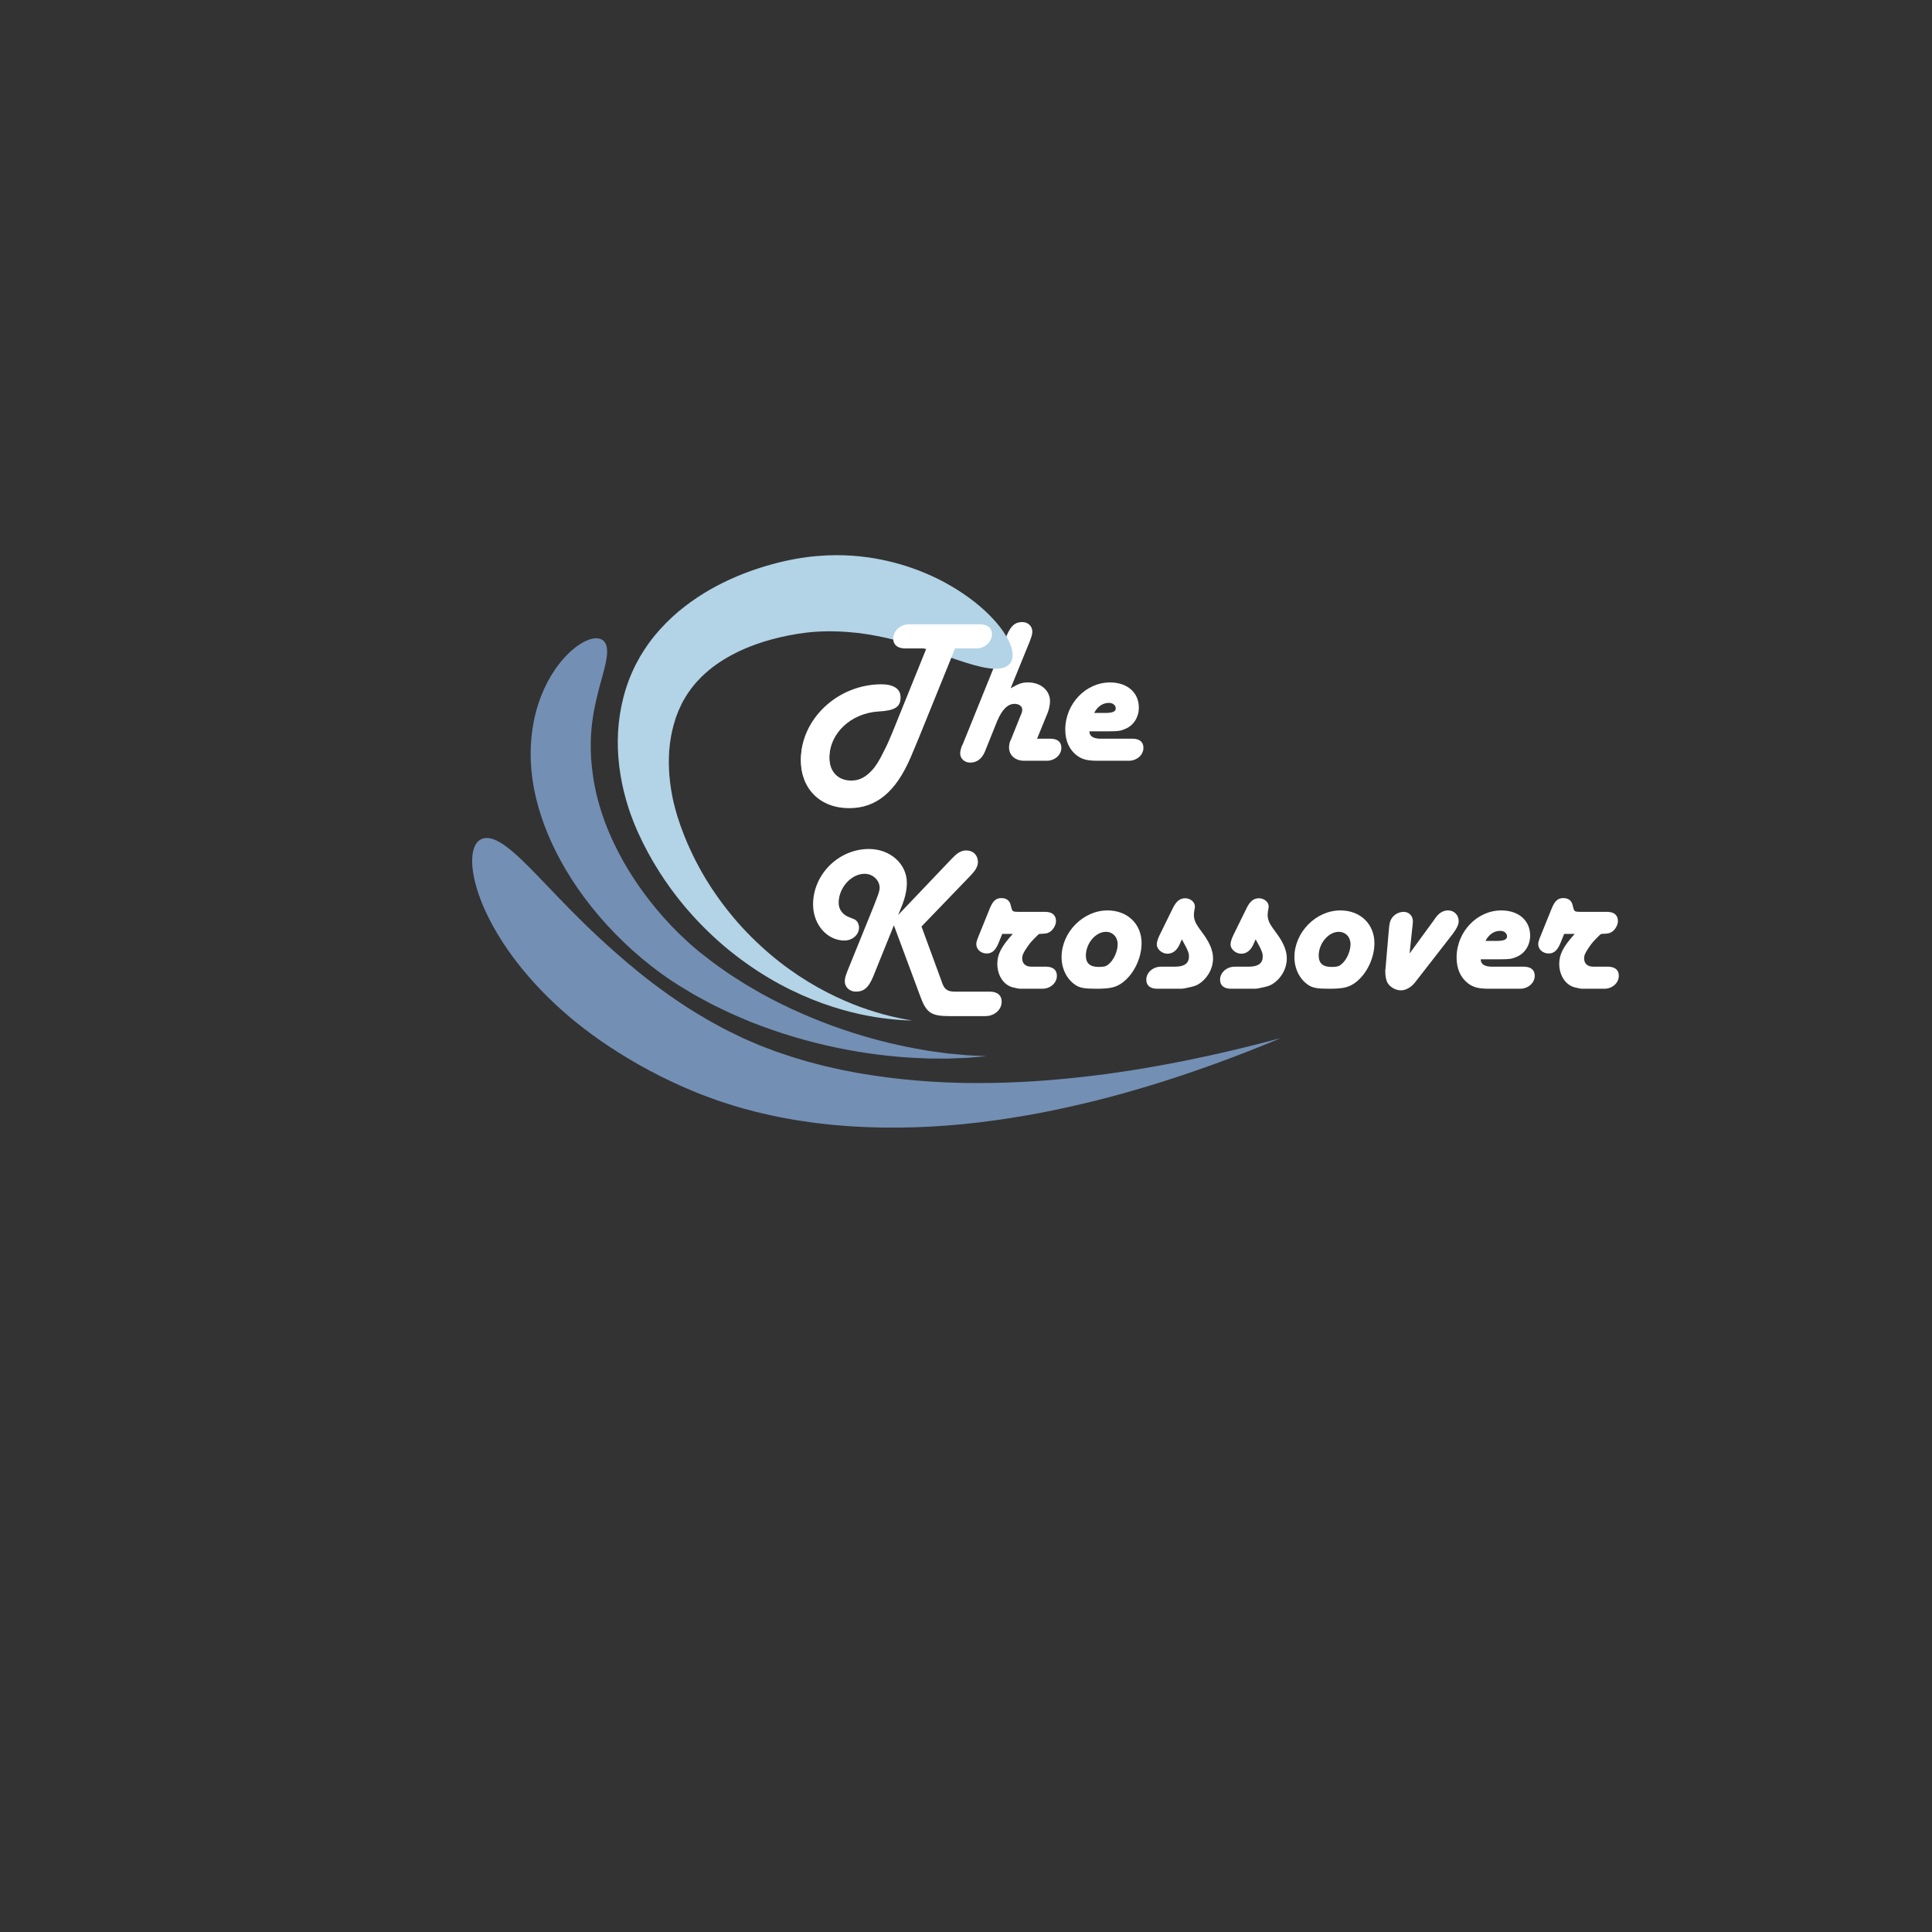 <svg xmlns="http://www.w3.org/2000/svg" xmlns:xlink="http://www.w3.org/1999/xlink" width="500" zoomAndPan="magnify" viewBox="0 0 375 375" height="500" preserveAspectRatio="xMidYMid meet" version="1.0"><rect x="0" y="0" width="375" height="375" fill="#333333" stroke="none"/><defs><g/><clipPath id="8decb71c17"><path d="M 91.613 162 L 248.363 162 L 248.363 219 L 91.613 219 Z M 91.613 162 " clip-rule="nonzero"/></clipPath><clipPath id="22878bee2f"><path d="M 119 107.672 L 197 107.672 L 197 199 L 119 199 Z M 119 107.672 " clip-rule="nonzero"/></clipPath></defs><g fill="#ffffff" fill-opacity="1"><g transform="translate(154.378, 147.664)"><g><path d="M 31 -22 L 35.078 -22 C 36.797 -22 38.156 -23.234 38.156 -24.766 C 38.156 -25.953 37.406 -26.641 35.953 -26.688 L 22.125 -26.688 C 20.406 -26.688 19 -25.438 19 -23.922 C 19 -22.719 19.797 -22.047 21.203 -22 L 25.516 -22 L 18.766 -5.312 C 18.281 -4.125 17.719 -2.875 17.156 -1.797 C 16.281 0 15.594 1.078 14.875 1.844 C 13.641 3.203 12.359 3.844 10.875 3.844 C 8.234 3.844 6.594 2.078 6.594 -0.688 C 6.594 -5.516 10.766 -9.438 16.156 -9.766 C 19.281 -9.922 20.406 -10.641 20.406 -12.406 C 20.406 -13.953 19.047 -14.844 16.719 -14.844 C 8.281 -14.844 1.078 -8.156 1.078 -0.234 C 1.078 5.281 4.844 9 10.438 9 C 15.719 9 19.516 5.844 22.406 -0.922 C 22.797 -1.875 23.594 -3.719 24.234 -5.312 Z M 31 -22 "/></g></g></g><g fill="#ffffff" fill-opacity="1"><g transform="translate(185.855, 147.664)"><g><path d="M 10.312 -14.078 L 14.047 -23.234 L 14.234 -23.766 C 14.406 -24.203 14.516 -24.688 14.516 -25.078 C 14.516 -26.125 13.688 -26.922 12.562 -26.922 C 11.156 -26.922 10.312 -26.156 9.516 -24.234 L 1.047 -3.281 L 0.797 -2.766 C 0.641 -2.312 0.516 -1.844 0.516 -1.438 C 0.516 -0.406 1.359 0.359 2.484 0.359 C 3.719 0.359 4.719 -0.359 5.312 -1.766 L 5.516 -2.281 L 7.688 -7.688 C 8.641 -9.922 9.719 -11.047 11.078 -11.047 C 11.922 -11.047 12.562 -10.594 12.562 -9.922 C 12.562 -9.594 12.484 -9.281 12.203 -8.688 L 10.438 -4.281 L 10.203 -3.766 C 10.078 -3.406 10 -3 10 -2.562 C 10 -1.078 11.203 0 12.922 0 L 17.312 0 C 18.875 0 20.156 -1.125 20.156 -2.516 C 20.156 -3.641 19.438 -4.234 18.156 -4.281 L 15.438 -4.281 L 17.516 -9.359 C 17.766 -10 17.953 -10.922 17.953 -11.562 C 17.953 -13.641 16.156 -15.203 13.719 -15.203 C 12.562 -15.203 12.047 -15.047 10.312 -14.078 Z M 10.312 -14.078 "/></g></g></g><g fill="#ffffff" fill-opacity="1"><g transform="translate(206.252, 147.664)"><g><path d="M 5.203 -5.719 L 9.125 -5.719 C 10.766 -5.719 11.312 -5.797 12.203 -6.203 C 13.797 -6.875 14.797 -8.484 14.797 -10.312 C 14.797 -13.234 12.562 -15.203 9.203 -15.203 C 4.484 -15.203 0.516 -11.047 0.516 -6.047 C 0.516 -3.844 1.312 -2.125 2.797 -1 C 3.844 -0.234 4.875 0 6.844 0 L 12.844 0 C 14.406 0 15.688 -1.125 15.688 -2.516 C 15.688 -3.641 14.953 -4.234 13.688 -4.281 L 7.406 -4.281 C 5.953 -4.281 5.203 -4.766 5.203 -5.719 Z M 6.125 -9.281 C 6.797 -10.562 7.797 -11.234 9 -11.234 C 9.766 -11.234 10.312 -10.766 10.312 -10.156 C 10.312 -9.562 9.719 -9.281 8.281 -9.281 Z M 6.125 -9.281 "/></g></g></g><g fill="#ffffff" fill-opacity="1"><g transform="translate(154.378, 191.914)"><g><path d="M 24.484 -12.078 L 33.844 -21.797 L 34.281 -22.281 C 35.047 -23.078 35.438 -23.875 35.438 -24.594 C 35.438 -25.922 34.516 -26.844 33.156 -26.844 C 32.312 -26.844 31.516 -26.438 30.641 -25.516 L 30.203 -25.078 L 19.953 -14.312 L 20.641 -16 C 21.312 -17.641 21.641 -19.203 21.641 -20.562 C 21.641 -24.234 18.406 -27.125 14.281 -27.125 C 8.406 -27.125 3.438 -22.203 3.438 -16.359 C 3.438 -12.484 6.156 -9.359 9.516 -9.359 C 11.078 -9.359 12.359 -10.484 12.359 -11.875 C 12.359 -12.594 11.953 -13.281 11.438 -13.484 L 10.281 -13.953 C 9.125 -14.438 8.406 -15.438 8.406 -16.688 C 8.406 -19.594 10.844 -22.312 13.438 -22.312 C 15.047 -22.312 16.359 -21.047 16.359 -19.594 C 16.359 -19.234 16.234 -18.719 15.953 -17.953 L 15.203 -16 L 10.125 -3.484 L 9.922 -2.922 C 9.719 -2.438 9.594 -1.875 9.594 -1.438 C 9.594 -0.312 10.516 0.562 11.766 0.562 C 13.312 0.562 14.234 -0.234 15.125 -2.406 L 19.125 -12.312 L 24.312 1.641 C 25.438 4.688 26.438 5.312 29.875 5.312 L 36.875 5.312 C 38.641 5.312 40.047 4.078 40.047 2.516 C 40.047 1.281 39.234 0.594 37.797 0.562 L 30.953 0.562 C 29.641 0.562 29 0.156 28.594 -0.875 Z M 24.484 -12.078 "/></g></g></g><g fill="#ffffff" fill-opacity="1"><g transform="translate(189.094, 191.914)"><g><path d="M 5.438 -10.641 L 7.484 -10.641 C 5.281 -8.203 4.484 -6.688 4.484 -4.844 C 4.484 -2.594 5.688 -0.766 7.438 -0.281 C 8.078 -0.125 8.641 0 8.922 0 L 13.234 0 C 14.797 0 16.047 -1.125 16.047 -2.516 C 16.047 -3.641 15.312 -4.234 14.047 -4.281 L 11.125 -4.281 C 9.953 -4.281 9.312 -4.875 9.312 -5.922 C 9.312 -6.484 9.562 -7.047 10.281 -8.078 C 10.875 -8.953 11.203 -9.312 12.406 -10.484 L 12.641 -10.641 C 13.766 -10.688 14.125 -10.719 14.484 -10.922 C 15.203 -11.234 15.875 -12.281 15.875 -13.125 C 15.875 -14.281 15.125 -14.922 13.797 -14.922 L 8.719 -14.922 C 7.516 -14.922 7.406 -15 7.234 -15.641 L 7.078 -16.234 C 6.875 -17.125 6.234 -17.594 5.281 -17.594 C 4.234 -17.594 3.641 -17.078 3.047 -15.641 L 0.844 -10.203 C 0.484 -9.281 0.406 -9.047 0.406 -8.641 C 0.406 -7.641 1.312 -6.844 2.406 -6.844 C 3.484 -6.844 4.156 -7.438 4.797 -9.047 Z M 5.438 -10.641 "/></g></g></g><g fill="#ffffff" fill-opacity="1"><g transform="translate(205.533, 191.914)"><g><path d="M 7.234 0 C 9.688 0 10.844 -0.203 12 -0.953 C 14.359 -2.484 16.047 -5.766 16.047 -8.844 C 16.047 -12.562 13.312 -15.203 9.438 -15.203 C 4.688 -15.203 0.516 -10.953 0.516 -6.125 C 0.516 -3.922 1.516 -1.875 3.156 -0.766 C 4.047 -0.156 4.922 0 7.234 0 Z M 11.406 -8.641 C 11.406 -7.203 10.594 -5.484 9.594 -4.719 C 9.125 -4.312 8.688 -4.234 7.719 -4.234 C 6.047 -4.234 5.234 -4.922 5.234 -6.438 C 5.234 -8.797 7.125 -11.047 9.125 -11.047 C 10.438 -11.047 11.406 -10.047 11.406 -8.641 Z M 11.406 -8.641 "/></g></g></g><g fill="#ffffff" fill-opacity="1"><g transform="translate(222.091, 191.914)"><g><path d="M 7.312 -9.594 L 8.203 -7.922 C 8.562 -7.156 8.688 -6.797 8.688 -6.281 C 8.688 -4.922 7.797 -4.281 5.953 -4.281 L 3.234 -4.281 C 1.688 -4.281 0.406 -3.125 0.406 -1.766 C 0.406 -0.641 1.125 -0.047 2.406 0 L 7.234 0 C 7.438 0 7.844 -0.047 8.438 -0.203 C 9.594 -0.438 10.078 -0.594 10.594 -0.922 C 12.281 -2 13.359 -3.922 13.359 -5.875 C 13.359 -7.281 12.797 -8.719 11.688 -10.312 L 10.562 -11.875 C 9.922 -12.766 9.641 -13.516 9.641 -14.359 C 9.641 -14.594 9.688 -14.875 9.719 -15.156 C 9.797 -15.516 9.844 -15.797 9.844 -15.953 C 9.844 -16.844 8.953 -17.562 7.953 -17.562 C 6.953 -17.562 6.234 -17 5.594 -15.719 L 3 -10.438 C 2.641 -9.719 2.438 -9.047 2.438 -8.594 C 2.438 -7.688 3.438 -6.797 4.516 -6.797 C 5.562 -6.797 6.406 -7.484 6.922 -8.719 Z M 7.312 -9.594 "/></g></g></g><g fill="#ffffff" fill-opacity="1"><g transform="translate(236.409, 191.914)"><g><path d="M 7.312 -9.594 L 8.203 -7.922 C 8.562 -7.156 8.688 -6.797 8.688 -6.281 C 8.688 -4.922 7.797 -4.281 5.953 -4.281 L 3.234 -4.281 C 1.688 -4.281 0.406 -3.125 0.406 -1.766 C 0.406 -0.641 1.125 -0.047 2.406 0 L 7.234 0 C 7.438 0 7.844 -0.047 8.438 -0.203 C 9.594 -0.438 10.078 -0.594 10.594 -0.922 C 12.281 -2 13.359 -3.922 13.359 -5.875 C 13.359 -7.281 12.797 -8.719 11.688 -10.312 L 10.562 -11.875 C 9.922 -12.766 9.641 -13.516 9.641 -14.359 C 9.641 -14.594 9.688 -14.875 9.719 -15.156 C 9.797 -15.516 9.844 -15.797 9.844 -15.953 C 9.844 -16.844 8.953 -17.562 7.953 -17.562 C 6.953 -17.562 6.234 -17 5.594 -15.719 L 3 -10.438 C 2.641 -9.719 2.438 -9.047 2.438 -8.594 C 2.438 -7.688 3.438 -6.797 4.516 -6.797 C 5.562 -6.797 6.406 -7.484 6.922 -8.719 Z M 7.312 -9.594 "/></g></g></g><g fill="#ffffff" fill-opacity="1"><g transform="translate(250.728, 191.914)"><g><path d="M 7.234 0 C 9.688 0 10.844 -0.203 12 -0.953 C 14.359 -2.484 16.047 -5.766 16.047 -8.844 C 16.047 -12.562 13.312 -15.203 9.438 -15.203 C 4.688 -15.203 0.516 -10.953 0.516 -6.125 C 0.516 -3.922 1.516 -1.875 3.156 -0.766 C 4.047 -0.156 4.922 0 7.234 0 Z M 11.406 -8.641 C 11.406 -7.203 10.594 -5.484 9.594 -4.719 C 9.125 -4.312 8.688 -4.234 7.719 -4.234 C 6.047 -4.234 5.234 -4.922 5.234 -6.438 C 5.234 -8.797 7.125 -11.047 9.125 -11.047 C 10.438 -11.047 11.406 -10.047 11.406 -8.641 Z M 11.406 -8.641 "/></g></g></g><g fill="#ffffff" fill-opacity="1"><g transform="translate(267.286, 191.914)"><g><path d="M 6.312 -6.844 L 6.875 -12.125 C 6.922 -12.516 6.953 -12.953 6.953 -13.078 C 6.953 -14.156 6.203 -14.922 5.156 -14.922 C 4.234 -14.922 3.281 -14.406 2.797 -13.594 C 2.516 -13.125 2.406 -12.719 2.312 -11.688 L 1.641 -3.922 C 1.594 -3.766 1.594 -3.562 1.594 -3.438 C 1.594 -2.359 1.766 -1.594 2.078 -1.078 C 2.562 -0.281 3.641 0.312 4.641 0.312 C 5.594 0.312 6.688 -0.312 7.438 -1.312 L 14.688 -10.641 C 15.484 -11.719 15.844 -12.484 15.844 -13.125 C 15.844 -14.312 14.953 -15.203 13.797 -15.203 C 12.797 -15.203 11.953 -14.688 11.203 -13.562 L 10.844 -13.047 Z M 6.312 -6.844 "/></g></g></g><g fill="#ffffff" fill-opacity="1"><g transform="translate(282.205, 191.914)"><g><path d="M 5.203 -5.719 L 9.125 -5.719 C 10.766 -5.719 11.312 -5.797 12.203 -6.203 C 13.797 -6.875 14.797 -8.484 14.797 -10.312 C 14.797 -13.234 12.562 -15.203 9.203 -15.203 C 4.484 -15.203 0.516 -11.047 0.516 -6.047 C 0.516 -3.844 1.312 -2.125 2.797 -1 C 3.844 -0.234 4.875 0 6.844 0 L 12.844 0 C 14.406 0 15.688 -1.125 15.688 -2.516 C 15.688 -3.641 14.953 -4.234 13.688 -4.281 L 7.406 -4.281 C 5.953 -4.281 5.203 -4.766 5.203 -5.719 Z M 6.125 -9.281 C 6.797 -10.562 7.797 -11.234 9 -11.234 C 9.766 -11.234 10.312 -10.766 10.312 -10.156 C 10.312 -9.562 9.719 -9.281 8.281 -9.281 Z M 6.125 -9.281 "/></g></g></g><g fill="#ffffff" fill-opacity="1"><g transform="translate(298.163, 191.914)"><g><path d="M 5.438 -10.641 L 7.484 -10.641 C 5.281 -8.203 4.484 -6.688 4.484 -4.844 C 4.484 -2.594 5.688 -0.766 7.438 -0.281 C 8.078 -0.125 8.641 0 8.922 0 L 13.234 0 C 14.797 0 16.047 -1.125 16.047 -2.516 C 16.047 -3.641 15.312 -4.234 14.047 -4.281 L 11.125 -4.281 C 9.953 -4.281 9.312 -4.875 9.312 -5.922 C 9.312 -6.484 9.562 -7.047 10.281 -8.078 C 10.875 -8.953 11.203 -9.312 12.406 -10.484 L 12.641 -10.641 C 13.766 -10.688 14.125 -10.719 14.484 -10.922 C 15.203 -11.234 15.875 -12.281 15.875 -13.125 C 15.875 -14.281 15.125 -14.922 13.797 -14.922 L 8.719 -14.922 C 7.516 -14.922 7.406 -15 7.234 -15.641 L 7.078 -16.234 C 6.875 -17.125 6.234 -17.594 5.281 -17.594 C 4.234 -17.594 3.641 -17.078 3.047 -15.641 L 0.844 -10.203 C 0.484 -9.281 0.406 -9.047 0.406 -8.641 C 0.406 -7.641 1.312 -6.844 2.406 -6.844 C 3.484 -6.844 4.156 -7.438 4.797 -9.047 Z M 5.438 -10.641 "/></g></g></g><g clip-path="url(#8decb71c17)"><path fill="#738fb4" d="M 248.621 201.492 C 248.621 201.492 248.211 201.664 247.43 201.98 C 246.652 202.301 245.508 202.781 244.031 203.359 C 241.086 204.535 236.824 206.191 231.547 208.004 C 230.223 208.453 228.844 208.926 227.398 209.387 C 226.676 209.617 225.945 209.867 225.191 210.094 C 224.441 210.324 223.676 210.562 222.898 210.801 C 222.121 211.043 221.328 211.266 220.523 211.5 C 219.719 211.738 218.902 211.98 218.07 212.203 C 217.238 212.43 216.395 212.66 215.543 212.895 C 214.688 213.113 213.82 213.336 212.945 213.562 C 209.434 214.441 205.742 215.277 201.914 216.012 C 198.086 216.738 194.125 217.367 190.062 217.852 C 181.953 218.836 173.477 219.145 165.121 218.617 C 164.078 218.535 163.035 218.457 162 218.375 C 160.961 218.27 159.926 218.148 158.895 218.035 C 158.637 218.008 158.379 217.977 158.121 217.949 C 157.863 217.91 157.609 217.875 157.352 217.836 C 156.84 217.762 156.328 217.688 155.816 217.609 C 155.305 217.535 154.797 217.465 154.289 217.383 C 153.781 217.289 153.277 217.195 152.773 217.105 C 150.754 216.758 148.773 216.289 146.816 215.836 C 145.844 215.574 144.879 215.316 143.922 215.059 C 143.68 214.992 143.441 214.934 143.203 214.859 C 142.969 214.785 142.734 214.711 142.496 214.637 C 142.027 214.488 141.559 214.34 141.094 214.191 C 140.625 214.043 140.16 213.898 139.699 213.75 C 139.242 213.582 138.789 213.418 138.336 213.254 C 137.883 213.086 137.434 212.922 136.988 212.758 C 136.539 212.59 136.09 212.434 135.664 212.254 C 135.23 212.078 134.801 211.902 134.375 211.727 C 133.949 211.555 133.531 211.367 133.113 211.191 C 132.277 210.836 131.465 210.457 130.664 210.09 C 127.457 208.602 124.527 207.004 121.887 205.426 C 116.609 202.262 112.52 199.125 109.75 196.699 C 104.199 191.852 100.285 187.086 97.566 182.883 C 94.848 178.672 93.285 175.047 92.457 172.148 C 92.254 171.418 92.078 170.746 91.961 170.109 C 91.844 169.469 91.758 168.879 91.699 168.336 C 91.609 167.238 91.633 166.328 91.762 165.574 C 92.031 164.062 92.652 163.223 93.453 162.863 C 94.258 162.5 95.312 162.598 96.598 163.262 C 97.242 163.594 97.965 164.059 98.738 164.684 C 99.137 164.988 99.551 165.332 99.98 165.719 C 100.41 166.105 100.879 166.52 101.352 166.98 C 103.266 168.82 105.566 171.262 108.512 174.328 C 111.461 177.383 115.086 181.051 119.801 185.176 C 122.156 187.238 125.504 190.082 129.832 193.133 C 131.996 194.652 134.402 196.234 137.047 197.762 C 137.711 198.141 138.379 198.531 139.074 198.898 C 139.418 199.086 139.762 199.285 140.117 199.465 C 140.469 199.648 140.824 199.832 141.18 200.02 C 141.535 200.211 141.898 200.375 142.258 200.551 C 142.621 200.727 142.988 200.902 143.352 201.078 C 143.719 201.254 144.09 201.434 144.461 201.613 C 144.84 201.773 145.223 201.938 145.605 202.102 C 145.988 202.27 146.375 202.438 146.766 202.602 C 146.957 202.688 147.152 202.77 147.348 202.855 C 147.543 202.938 147.746 203.008 147.945 203.086 C 148.746 203.391 149.555 203.703 150.367 204.016 C 152.027 204.578 153.707 205.176 155.457 205.668 C 155.895 205.797 156.332 205.93 156.77 206.059 C 157.211 206.176 157.656 206.289 158.102 206.406 C 158.551 206.523 158.996 206.641 159.445 206.758 L 160.121 206.934 L 160.805 207.086 C 161.719 207.289 162.637 207.5 163.559 207.699 C 164.492 207.879 165.426 208.059 166.363 208.238 C 173.895 209.566 181.832 210.227 189.609 210.219 C 193.5 210.227 197.355 210.086 201.117 209.844 C 204.879 209.59 208.543 209.227 212.055 208.805 C 212.934 208.695 213.801 208.582 214.66 208.477 C 215.52 208.355 216.367 208.234 217.203 208.113 C 218.043 208 218.867 207.863 219.68 207.738 C 220.492 207.605 221.301 207.488 222.09 207.348 C 222.879 207.211 223.652 207.074 224.418 206.945 C 225.184 206.816 225.934 206.664 226.668 206.527 C 228.145 206.262 229.559 205.973 230.914 205.695 C 236.336 204.59 240.758 203.512 243.832 202.734 C 245.367 202.355 246.562 202.031 247.379 201.82 C 248.191 201.605 248.621 201.492 248.621 201.492 " fill-opacity="1" fill-rule="nonzero"/></g><path fill="#738fb4" d="M 191.492 205.008 C 191.492 205.008 190.125 205.121 187.699 205.324 C 187.09 205.348 186.414 205.375 185.676 205.402 C 185.305 205.418 184.918 205.434 184.516 205.449 C 184.316 205.457 184.113 205.469 183.906 205.469 C 183.695 205.469 183.484 205.469 183.27 205.469 C 182.406 205.465 181.488 205.461 180.516 205.457 C 180.395 205.457 180.273 205.457 180.148 205.453 C 180.023 205.449 179.902 205.441 179.777 205.438 C 179.527 205.426 179.273 205.414 179.02 205.402 C 178.508 205.379 177.98 205.355 177.441 205.332 C 173.145 205.098 168.07 204.531 162.59 203.395 C 157.113 202.266 151.238 200.574 145.375 198.223 C 144.648 197.91 143.922 197.594 143.191 197.281 C 142.461 196.965 141.719 196.664 141.004 196.301 C 139.566 195.602 138.098 194.926 136.691 194.129 C 135.98 193.738 135.262 193.363 134.559 192.961 C 133.863 192.543 133.168 192.121 132.473 191.699 L 131.434 191.066 C 131.09 190.84 130.746 190.617 130.402 190.395 C 130.062 190.16 129.723 189.93 129.383 189.699 C 129.051 189.465 128.719 189.227 128.383 188.988 C 123.09 185.16 118.488 180.648 114.754 175.957 C 112.887 173.609 111.242 171.211 109.832 168.836 C 109.129 167.645 108.484 166.461 107.895 165.293 C 107.312 164.121 106.785 162.965 106.312 161.836 C 105.383 159.566 104.668 157.41 104.176 155.43 C 103.676 153.453 103.375 151.668 103.215 150.164 C 102.879 147.152 102.965 144.324 103.309 141.785 C 103.352 141.469 103.406 141.152 103.457 140.844 C 103.508 140.535 103.562 140.23 103.625 139.934 C 103.688 139.633 103.754 139.34 103.812 139.047 C 103.887 138.758 103.961 138.473 104.031 138.191 C 104.066 138.051 104.102 137.91 104.141 137.77 C 104.18 137.633 104.223 137.496 104.262 137.359 C 104.344 137.09 104.426 136.824 104.508 136.559 C 104.688 136.039 104.859 135.531 105.055 135.047 C 105.816 133.105 106.707 131.48 107.609 130.133 C 107.84 129.801 108.055 129.473 108.285 129.176 C 108.516 128.875 108.742 128.59 108.961 128.312 C 109.426 127.781 109.852 127.293 110.293 126.875 C 112.031 125.188 113.539 124.375 114.668 124.043 C 115.82 123.734 116.605 123.906 117.109 124.352 C 117.613 124.801 117.883 125.57 117.836 126.664 C 117.816 127.773 117.484 129.207 116.977 131.074 C 116.84 131.535 116.723 132.039 116.566 132.555 C 116.43 133.078 116.285 133.629 116.129 134.215 C 115.832 135.383 115.523 136.676 115.262 138.117 C 114.754 141.012 114.41 144.52 114.883 148.902 C 115 149.992 115.18 151.312 115.484 152.82 C 115.781 154.332 116.227 156.031 116.824 157.879 C 117.133 158.801 117.48 159.758 117.875 160.746 C 118.273 161.73 118.715 162.742 119.211 163.777 C 120.199 165.844 121.387 167.996 122.781 170.156 C 125.566 174.477 129.16 178.867 133.426 182.746 C 133.691 182.988 133.961 183.227 134.23 183.469 C 134.504 183.703 134.777 183.941 135.051 184.176 L 135.887 184.871 L 136.758 185.543 C 137.34 185.996 137.926 186.449 138.508 186.902 C 139.105 187.344 139.719 187.762 140.324 188.191 C 141.523 189.07 142.801 189.844 144.051 190.652 C 144.672 191.066 145.324 191.426 145.965 191.801 C 146.609 192.172 147.25 192.547 147.891 192.918 C 153.09 195.773 158.461 198.074 163.566 199.812 C 168.668 201.559 173.504 202.742 177.656 203.512 C 178.18 203.602 178.688 203.691 179.184 203.781 C 179.434 203.824 179.676 203.867 179.918 203.91 C 180.039 203.93 180.16 203.953 180.281 203.973 C 180.402 203.988 180.52 204.008 180.637 204.023 C 181.59 204.152 182.488 204.273 183.328 204.387 C 183.543 204.414 183.75 204.441 183.953 204.469 C 184.156 204.496 184.359 204.508 184.555 204.527 C 184.949 204.566 185.332 204.602 185.695 204.633 C 186.426 204.703 187.098 204.762 187.699 204.82 C 190.129 204.941 191.492 205.008 191.492 205.008 " fill-opacity="1" fill-rule="nonzero"/><g clip-path="url(#22878bee2f)"><path fill="#b3d3e6" d="M 177.059 198.09 C 177.059 198.09 176.625 198.07 175.809 198.035 C 175.605 198.023 175.379 198.016 175.125 198.004 C 174.875 197.992 174.602 197.961 174.301 197.938 C 173.711 197.883 173.02 197.848 172.254 197.738 C 171.871 197.691 171.469 197.641 171.039 197.59 C 170.613 197.535 170.172 197.453 169.707 197.383 C 168.777 197.246 167.785 197.027 166.707 196.809 C 164.57 196.328 162.168 195.664 159.582 194.727 C 157 193.793 154.238 192.586 151.402 191.059 C 148.566 189.539 145.68 187.664 142.824 185.469 C 139.961 183.277 137.184 180.707 134.551 177.832 C 134.223 177.473 133.906 177.102 133.578 176.73 C 133.418 176.547 133.254 176.359 133.094 176.176 C 132.934 175.988 132.781 175.793 132.621 175.602 C 132.309 175.219 131.996 174.836 131.68 174.449 C 131.379 174.051 131.074 173.656 130.77 173.258 L 130.316 172.652 L 129.879 172.039 C 129.59 171.625 129.289 171.215 129.004 170.793 C 128.449 169.945 127.871 169.098 127.352 168.211 L 126.953 167.551 L 126.75 167.223 L 126.562 166.887 C 126.309 166.434 126.055 165.984 125.801 165.531 C 125.547 165.078 125.324 164.609 125.078 164.148 L 124.723 163.453 C 124.605 163.223 124.5 162.984 124.387 162.746 C 124.164 162.273 123.941 161.797 123.719 161.324 C 123.508 160.828 123.301 160.336 123.09 159.84 C 122.887 159.34 122.703 158.832 122.512 158.328 C 122.414 158.074 122.328 157.816 122.242 157.559 L 121.984 156.789 C 120.656 152.66 119.875 148.266 119.91 143.77 C 119.953 139.281 120.824 134.719 122.684 130.5 C 123.141 129.445 123.676 128.434 124.242 127.445 C 124.539 126.961 124.824 126.469 125.145 126.004 C 125.301 125.77 125.457 125.535 125.613 125.301 C 125.777 125.074 125.941 124.848 126.105 124.621 C 127.426 122.816 128.922 121.211 130.477 119.77 C 132.035 118.328 133.676 117.082 135.328 115.98 C 136.984 114.879 138.656 113.93 140.316 113.113 C 143.637 111.477 146.887 110.328 149.922 109.504 C 151.445 109.086 152.887 108.762 154.367 108.488 C 154.73 108.418 155.094 108.367 155.449 108.309 C 155.805 108.254 156.156 108.191 156.508 108.152 C 157.203 108.07 157.883 107.977 158.547 107.93 C 161.191 107.699 163.523 107.727 165.453 107.863 C 167.383 108.004 169.215 108.254 170.938 108.598 C 172.656 108.941 174.27 109.367 175.777 109.84 C 178.785 110.805 181.375 111.953 183.578 113.164 C 185.785 114.371 187.621 115.621 189.156 116.828 C 190.688 118.039 191.922 119.207 192.91 120.293 C 193.895 121.383 194.645 122.387 195.199 123.297 C 195.473 123.754 195.707 124.18 195.891 124.586 C 196.074 124.992 196.215 125.371 196.32 125.723 C 196.734 127.148 196.551 128.152 196.012 128.809 C 195.465 129.469 194.512 129.832 193.105 129.805 C 191.691 129.781 189.816 129.367 187.379 128.594 C 184.934 127.836 181.922 126.695 178.156 125.5 C 176.273 124.898 174.199 124.312 171.914 123.789 C 170.77 123.539 169.574 123.305 168.32 123.105 C 167.07 122.91 165.762 122.758 164.395 122.66 C 163.031 122.562 161.395 122.492 159.527 122.562 C 159.062 122.57 158.582 122.617 158.086 122.641 C 157.84 122.652 157.59 122.688 157.336 122.707 C 157.082 122.738 156.824 122.75 156.562 122.785 C 155.543 122.906 154.375 123.086 153.203 123.312 C 150.844 123.77 148.332 124.434 145.82 125.402 C 144.562 125.883 143.316 126.449 142.098 127.098 C 140.879 127.75 139.684 128.48 138.566 129.32 C 137.449 130.164 136.383 131.086 135.434 132.133 L 135.074 132.523 L 134.734 132.93 C 134.5 133.195 134.297 133.484 134.074 133.766 C 133.656 134.344 133.246 134.934 132.891 135.562 C 132.801 135.723 132.699 135.875 132.617 136.035 L 132.363 136.523 C 132.273 136.68 132.199 136.852 132.121 137.023 L 131.887 137.535 C 131.715 137.871 131.594 138.23 131.453 138.586 C 131.383 138.766 131.309 138.941 131.242 139.125 L 131.066 139.676 C 130.586 141.152 130.238 142.719 130.031 144.348 C 129.629 147.602 129.812 151.086 130.488 154.523 L 130.621 155.168 C 130.664 155.383 130.707 155.598 130.766 155.809 C 130.875 156.234 130.973 156.664 131.09 157.09 L 131.457 158.363 C 131.598 158.793 131.742 159.227 131.883 159.656 C 131.957 159.871 132.023 160.09 132.102 160.301 L 132.34 160.941 C 132.5 161.363 132.648 161.793 132.82 162.215 C 132.996 162.633 133.168 163.055 133.34 163.473 L 133.469 163.789 L 133.613 164.098 L 133.891 164.715 C 134.254 165.547 134.672 166.352 135.07 167.164 C 135.277 167.562 135.496 167.957 135.711 168.355 L 136.031 168.949 L 136.367 169.535 C 136.598 169.922 136.824 170.309 137.047 170.695 C 137.289 171.074 137.523 171.453 137.762 171.828 C 137.883 172.02 137.996 172.211 138.121 172.395 C 138.246 172.578 138.371 172.762 138.496 172.945 C 138.746 173.312 138.988 173.684 139.246 174.043 C 141.297 176.922 143.531 179.59 145.91 181.934 C 148.285 184.285 150.746 186.375 153.223 188.141 C 155.695 189.914 158.16 191.395 160.508 192.602 C 162.855 193.812 165.082 194.758 167.09 195.496 C 168.102 195.84 169.043 196.184 169.93 196.434 C 170.371 196.562 170.793 196.699 171.203 196.809 C 171.609 196.914 172 197.016 172.371 197.113 C 173.109 197.316 173.777 197.441 174.355 197.574 C 174.645 197.637 174.91 197.703 175.156 197.746 C 175.406 197.793 175.629 197.832 175.828 197.867 C 176.633 198.012 177.059 198.09 177.059 198.09 " fill-opacity="1" fill-rule="nonzero"/></g><g fill="#ffffff" fill-opacity="1"><g transform="translate(154.378, 147.864)"><g><path d="M 31 -22 L 35.078 -22 C 36.797 -22 38.156 -23.234 38.156 -24.766 C 38.156 -25.953 37.406 -26.641 35.953 -26.688 L 22.125 -26.688 C 20.406 -26.688 19 -25.438 19 -23.922 C 19 -22.719 19.797 -22.047 21.203 -22 L 25.516 -22 L 18.766 -5.312 C 18.281 -4.125 17.719 -2.875 17.156 -1.797 C 16.281 0 15.594 1.078 14.875 1.844 C 13.641 3.203 12.359 3.844 10.875 3.844 C 8.234 3.844 6.594 2.078 6.594 -0.688 C 6.594 -5.516 10.766 -9.438 16.156 -9.766 C 19.281 -9.922 20.406 -10.641 20.406 -12.406 C 20.406 -13.953 19.047 -14.844 16.719 -14.844 C 8.281 -14.844 1.078 -8.156 1.078 -0.234 C 1.078 5.281 4.844 9 10.438 9 C 15.719 9 19.516 5.844 22.406 -0.922 C 22.797 -1.875 23.594 -3.719 24.234 -5.312 Z M 31 -22 "/></g></g></g></svg>